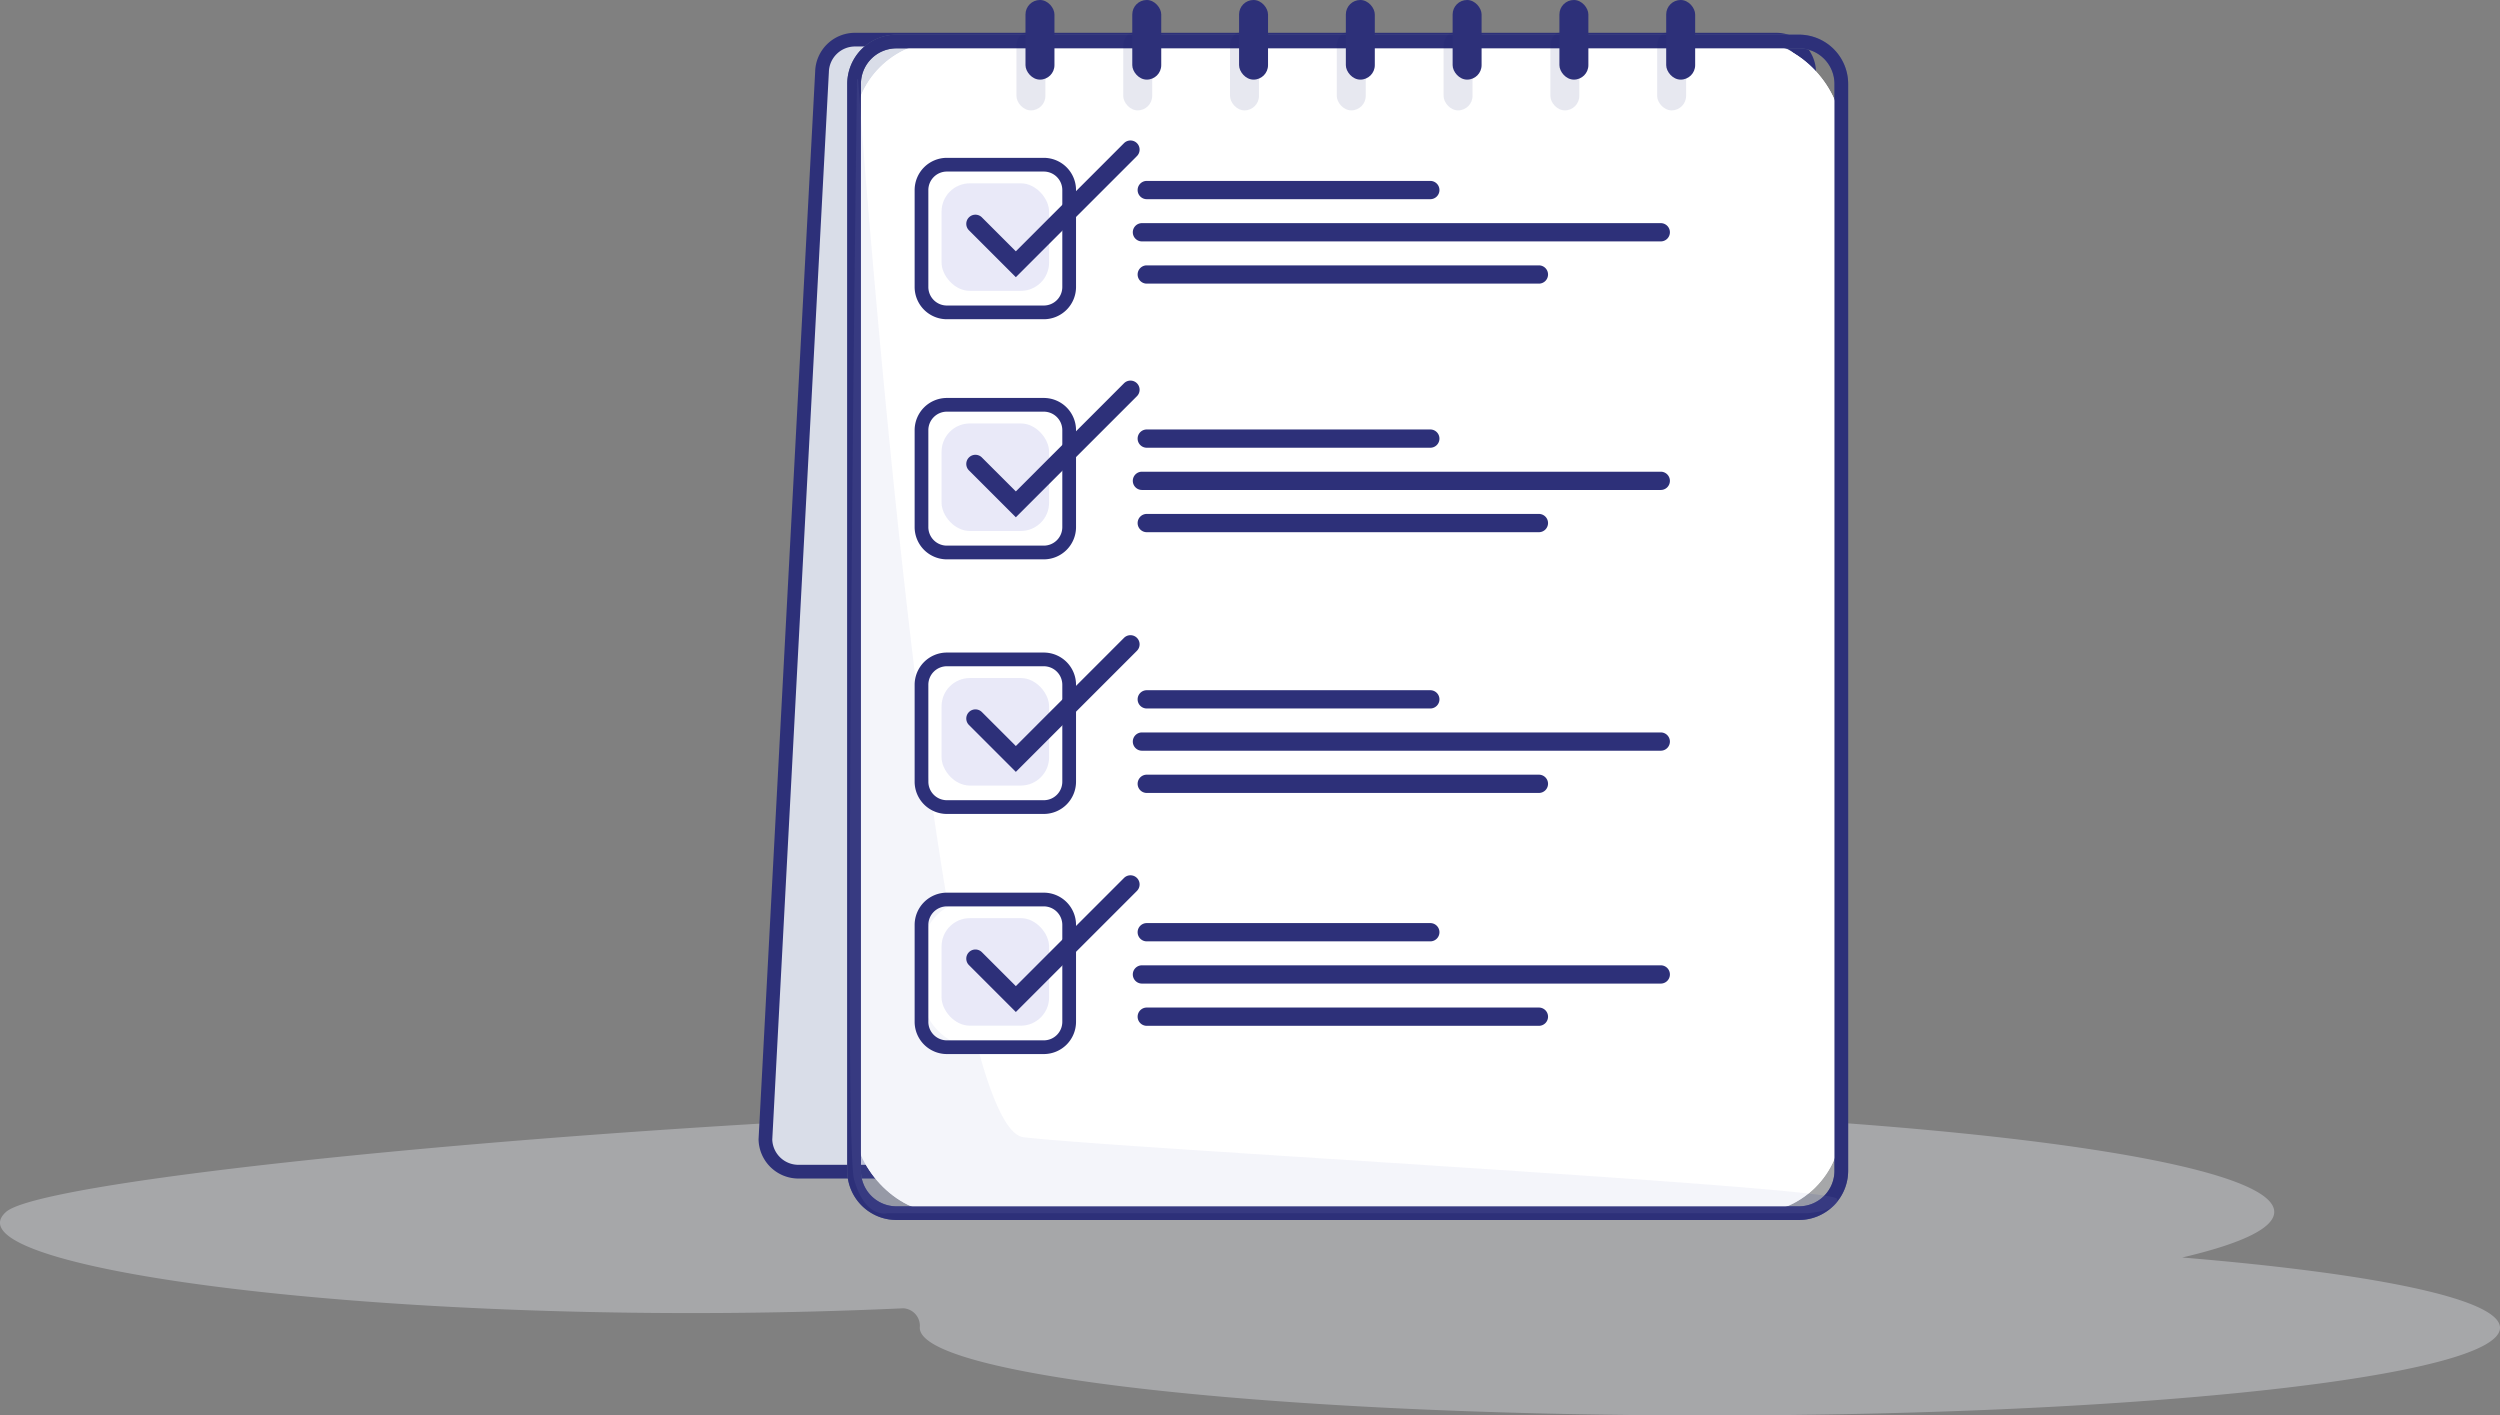 <svg xmlns="http://www.w3.org/2000/svg" width="246.357" height="139.485" viewBox="0 0 246.357 139.485"><rect x="0" y="0" width="246.357" height="139.485" fill="#808080" stroke="none"/><defs><style>.a{opacity:0.39;}.b{fill:#e2e4eb;}.c{fill:#d9dde8;}.d{fill:#2d3079;}.e{fill:#fff;}.f{fill:#5b648f;}.g{opacity:0.1;}.h{fill:#0e1969;}.i{fill:#516ce0;}.j{fill:#8f96ce;}.k{fill:#c6c7ed;}</style></defs><g transform="translate(-836.768 -614.262)"><g transform="translate(560.9 511.323)"><g class="a" transform="translate(273.868 209.866)"><path class="b" d="M529.141,351.167c5.813-1.361,9.069-2.883,9.069-4.49,0-5.8-42.369-10.5-94.634-10.5s-124.56,6.636-128.884,10.5c-6.392,5.712,39.992,11.711,88.413,9.495a1.726,1.726,0,0,1,1.632,1.9v.018c0,4.772,34.859,8.64,77.86,8.64s77.86-3.868,77.86-8.64C560.457,355.258,548.15,352.742,529.141,351.167Z" transform="translate(-312.1 -334.176)"/></g><g transform="translate(350.619 106.169)"><path class="c" d="M485.585,222.633H394.92a3.252,3.252,0,0,1-3.307-3.194l5.577-105.166a3.252,3.252,0,0,1,3.306-3.194h90.665a3.252,3.252,0,0,1,3.307,3.194l-5.577,105.166A3.252,3.252,0,0,1,485.585,222.633Z" transform="translate(-390.937 -110.402)"/><path class="d" d="M484.853,222.577H394.187a3.932,3.932,0,0,1-3.982-3.87l5.578-105.2a3.924,3.924,0,0,1,3.981-3.834H490.43a3.932,3.932,0,0,1,3.982,3.87l-5.578,105.2A3.924,3.924,0,0,1,484.853,222.577ZM399.764,111.021a2.579,2.579,0,0,0-2.63,2.519l-5.578,105.2a2.574,2.574,0,0,0,2.632,2.483h90.665a2.579,2.579,0,0,0,2.631-2.519l5.578-105.2a2.575,2.575,0,0,0-2.632-2.484Z" transform="translate(-390.205 -109.67)"/></g><g transform="translate(359.358 106.349)"><g transform="translate(0)"><rect class="e" width="97.278" height="115.459" rx="8.7" transform="translate(0.676 0.676)"/><path class="f" d="M502.2,226.856H413.268a4.856,4.856,0,0,1-4.85-4.85V114.9a4.856,4.856,0,0,1,4.85-4.85H502.2a4.856,4.856,0,0,1,4.85,4.85v107.11A4.856,4.856,0,0,1,502.2,226.856ZM413.268,111.4a3.5,3.5,0,0,0-3.5,3.5v107.11a3.5,3.5,0,0,0,3.5,3.5H502.2a3.5,3.5,0,0,0,3.5-3.5V114.9a3.5,3.5,0,0,0-3.5-3.5Z" transform="translate(-408.418 -110.045)"/><g class="g" transform="translate(0.244 4.397)"><path class="h" d="M409.643,119.261a.054.054,0,0,1,.108,0c.871,11.833,7.866,103.207,16.318,104.208,9.036,1.07,79.783,4.875,80.14,6.064s-2.879,1.416-2.879,1.416H412.665s-2.182.63-3.307-3.306C408.306,223.957,409.487,131.2,409.643,119.261Z" transform="translate(-408.926 -119.207)"/></g><g transform="translate(6.641 10.433)"><g transform="translate(0 1.711)"><rect class="e" width="14.552" height="14.552" rx="5.209" transform="translate(0.676 0.676)"/><path class="f" d="M434.985,151.258h-9.553a3.179,3.179,0,0,1-3.175-3.175V138.53a3.179,3.179,0,0,1,3.175-3.176h9.553a3.179,3.179,0,0,1,3.176,3.176v9.553A3.179,3.179,0,0,1,434.985,151.258Zm-9.553-14.552a1.826,1.826,0,0,0-1.824,1.824v9.553a1.826,1.826,0,0,0,1.824,1.824h9.553a1.826,1.826,0,0,0,1.824-1.824V138.53a1.826,1.826,0,0,0-1.824-1.824Z" transform="translate(-422.257 -135.354)"/></g><g class="a" transform="translate(2.653 4.222)"><rect class="f" width="10.598" height="10.598" rx="3.794"/></g><g transform="translate(5.089)"><path class="i" d="M437.747,145.258l-4.62-4.62a.9.9,0,1,1,1.274-1.274l3.346,3.346,10.659-10.659a.9.9,0,1,1,1.273,1.274Z" transform="translate(-432.863 -131.787)"/></g><g transform="translate(0 25.373)"><rect class="e" width="14.552" height="14.552" rx="5.209" transform="translate(0.676 0.675)"/><path class="f" d="M434.985,200.569h-9.553a3.179,3.179,0,0,1-3.175-3.176V187.84a3.179,3.179,0,0,1,3.175-3.175h9.553a3.179,3.179,0,0,1,3.176,3.175v9.553A3.179,3.179,0,0,1,434.985,200.569Zm-9.553-14.553a1.826,1.826,0,0,0-1.824,1.824v9.553a1.826,1.826,0,0,0,1.824,1.824h9.553a1.826,1.826,0,0,0,1.824-1.824V187.84a1.826,1.826,0,0,0-1.824-1.824Z" transform="translate(-422.257 -184.665)"/></g><g class="a" transform="translate(2.653 27.884)"><rect class="f" width="10.598" height="10.598" rx="3.794"/></g><g transform="translate(5.089 23.662)"><path class="i" d="M437.747,194.568l-4.62-4.62a.9.9,0,1,1,1.274-1.274l3.346,3.346,10.659-10.658a.9.9,0,1,1,1.273,1.274Z" transform="translate(-432.863 -181.098)"/></g><g transform="translate(0 50.461)"><rect class="e" width="14.552" height="14.552" rx="5.209" transform="translate(0.676 0.675)"/><path class="f" d="M434.985,252.853h-9.553a3.179,3.179,0,0,1-3.175-3.175v-9.553a3.179,3.179,0,0,1,3.175-3.175h9.553a3.179,3.179,0,0,1,3.176,3.175v9.553A3.179,3.179,0,0,1,434.985,252.853ZM425.432,238.3a1.826,1.826,0,0,0-1.824,1.824v9.553a1.826,1.826,0,0,0,1.824,1.823h9.553a1.826,1.826,0,0,0,1.824-1.823v-9.553a1.826,1.826,0,0,0-1.824-1.824Z" transform="translate(-422.257 -236.949)"/></g><g class="a" transform="translate(2.653 52.972)"><rect class="f" width="10.598" height="10.598" rx="3.794"/></g><g transform="translate(5.089 48.75)"><path class="i" d="M437.747,246.852l-4.62-4.62a.9.9,0,1,1,1.274-1.274l3.346,3.347,10.659-10.659a.9.9,0,1,1,1.273,1.273Z" transform="translate(-432.863 -233.382)"/></g><g transform="translate(0 74.123)"><rect class="e" width="14.552" height="14.552" rx="5.209" transform="translate(0.676 0.676)"/><path class="f" d="M434.985,302.163h-9.553a3.179,3.179,0,0,1-3.175-3.175v-9.553a3.179,3.179,0,0,1,3.175-3.176h9.553a3.179,3.179,0,0,1,3.176,3.176v9.553A3.179,3.179,0,0,1,434.985,302.163Zm-9.553-14.552a1.826,1.826,0,0,0-1.824,1.824v9.553a1.826,1.826,0,0,0,1.824,1.824h9.553a1.826,1.826,0,0,0,1.824-1.824v-9.553a1.826,1.826,0,0,0-1.824-1.824Z" transform="translate(-422.257 -286.259)"/></g><g class="a" transform="translate(2.653 76.633)"><rect class="f" width="10.598" height="10.598" rx="3.794"/></g><g transform="translate(5.089 72.411)"><path class="i" d="M437.747,296.163l-4.62-4.621a.9.9,0,1,1,1.274-1.274l3.346,3.346,10.659-10.659a.9.9,0,1,1,1.273,1.274Z" transform="translate(-432.863 -282.691)"/></g></g><g transform="translate(28.614 14.417)"><path class="i" d="M496.892,141.89H468.95a.9.9,0,0,1,0-1.8h27.942a.9.9,0,1,1,0,1.8Z" transform="translate(-468.049 -140.089)"/></g><g transform="translate(28.614 22.739)"><path class="i" d="M507.593,159.235H468.95a.9.9,0,0,1,0-1.8h38.643a.9.9,0,1,1,0,1.8Z" transform="translate(-468.049 -157.434)"/></g><g transform="translate(28.139 18.578)"><path class="i" d="M519.087,150.562H467.96a.9.9,0,0,1,0-1.8h51.127a.9.9,0,0,1,0,1.8Z" transform="translate(-467.059 -148.761)"/></g><g transform="translate(28.614 38.91)"><path class="i" d="M496.892,192.935H468.95a.9.9,0,0,1,0-1.8h27.942a.9.9,0,1,1,0,1.8Z" transform="translate(-468.049 -191.134)"/></g><g transform="translate(28.614 47.233)"><path class="i" d="M507.593,210.28H468.95a.9.9,0,0,1,0-1.8h38.643a.9.9,0,1,1,0,1.8Z" transform="translate(-468.049 -208.479)"/></g><g transform="translate(28.139 43.072)"><path class="i" d="M519.087,201.608H467.96a.9.9,0,0,1,0-1.8h51.127a.9.9,0,0,1,0,1.8Z" transform="translate(-467.059 -199.807)"/></g><g transform="translate(28.614 64.605)"><path class="i" d="M496.892,246.483H468.95a.9.9,0,0,1,0-1.8h27.942a.9.9,0,1,1,0,1.8Z" transform="translate(-468.049 -244.682)"/></g><g transform="translate(28.614 72.928)"><path class="i" d="M507.593,263.828H468.95a.9.9,0,1,1,0-1.8h38.643a.9.9,0,1,1,0,1.8Z" transform="translate(-468.049 -262.027)"/></g><g transform="translate(28.139 68.766)"><path class="i" d="M519.087,255.155H467.96a.9.9,0,0,1,0-1.8h51.127a.9.9,0,0,1,0,1.8Z" transform="translate(-467.059 -253.354)"/></g><g transform="translate(28.614 87.553)"><path class="i" d="M496.892,294.306H468.95a.9.9,0,1,1,0-1.8h27.942a.9.9,0,1,1,0,1.8Z" transform="translate(-468.049 -292.505)"/></g><g transform="translate(28.614 95.876)"><path class="i" d="M507.593,311.652H468.95a.9.9,0,1,1,0-1.8h38.643a.9.9,0,1,1,0,1.8Z" transform="translate(-468.049 -309.851)"/></g><g transform="translate(28.139 91.714)"><path class="i" d="M519.087,302.979H467.96a.9.9,0,0,1,0-1.8h51.127a.9.9,0,0,1,0,1.8Z" transform="translate(-467.059 -301.178)"/></g></g></g><g transform="translate(359.358 106.349)"><g transform="translate(0)"><rect class="e" width="97.278" height="115.459" rx="8.7" transform="translate(0.676 0.676)"/><path class="d" d="M502.2,226.856H413.268a4.856,4.856,0,0,1-4.85-4.85V114.9a4.856,4.856,0,0,1,4.85-4.85H502.2a4.856,4.856,0,0,1,4.85,4.85v107.11A4.856,4.856,0,0,1,502.2,226.856ZM413.268,111.4a3.5,3.5,0,0,0-3.5,3.5v107.11a3.5,3.5,0,0,0,3.5,3.5H502.2a3.5,3.5,0,0,0,3.5-3.5V114.9a3.5,3.5,0,0,0-3.5-3.5Z" transform="translate(-408.418 -110.045)"/></g><g class="g" transform="translate(0.244 4.397)"><path class="j" d="M409.643,119.261a.054.054,0,0,1,.108,0c.871,11.833,7.866,103.207,16.318,104.208,9.036,1.07,79.783,4.875,80.14,6.064s-2.879,1.416-2.879,1.416H412.665s-2.182.63-3.307-3.306C408.306,223.957,409.487,131.2,409.643,119.261Z" transform="translate(-408.926 -119.207)"/></g><g transform="translate(6.641 10.433)"><g transform="translate(0 1.711)"><rect class="e" width="14.552" height="14.552" rx="5.209" transform="translate(0.676 0.676)"/><path class="d" d="M434.985,151.258h-9.553a3.179,3.179,0,0,1-3.175-3.175V138.53a3.179,3.179,0,0,1,3.175-3.176h9.553a3.179,3.179,0,0,1,3.176,3.176v9.553A3.179,3.179,0,0,1,434.985,151.258Zm-9.553-14.552a1.826,1.826,0,0,0-1.824,1.824v9.553a1.826,1.826,0,0,0,1.824,1.824h9.553a1.826,1.826,0,0,0,1.824-1.824V138.53a1.826,1.826,0,0,0-1.824-1.824Z" transform="translate(-422.257 -135.354)"/></g><g class="a" transform="translate(2.653 4.222)"><rect class="k" width="10.598" height="10.598" rx="2.79"/></g><g transform="translate(5.089)"><path class="d" d="M437.747,145.258l-4.62-4.62a.9.9,0,1,1,1.274-1.274l3.346,3.346,10.659-10.659a.9.9,0,1,1,1.273,1.274Z" transform="translate(-432.863 -131.787)"/></g><g transform="translate(0 25.373)"><rect class="e" width="14.552" height="14.552" rx="5.209" transform="translate(0.676 0.675)"/><path class="d" d="M434.985,200.569h-9.553a3.179,3.179,0,0,1-3.175-3.176V187.84a3.179,3.179,0,0,1,3.175-3.175h9.553a3.179,3.179,0,0,1,3.176,3.175v9.553A3.179,3.179,0,0,1,434.985,200.569Zm-9.553-14.553a1.826,1.826,0,0,0-1.824,1.824v9.553a1.826,1.826,0,0,0,1.824,1.824h9.553a1.826,1.826,0,0,0,1.824-1.824V187.84a1.826,1.826,0,0,0-1.824-1.824Z" transform="translate(-422.257 -184.665)"/></g><g class="a" transform="translate(2.653 27.884)"><rect class="k" width="10.598" height="10.598" rx="2.79"/></g><g transform="translate(5.089 23.662)"><path class="d" d="M437.747,194.568l-4.62-4.62a.9.9,0,1,1,1.274-1.274l3.346,3.346,10.659-10.658a.9.9,0,1,1,1.273,1.274Z" transform="translate(-432.863 -181.098)"/></g><g transform="translate(0 50.461)"><rect class="e" width="14.552" height="14.552" rx="5.209" transform="translate(0.676 0.675)"/><path class="d" d="M434.985,252.853h-9.553a3.179,3.179,0,0,1-3.175-3.175v-9.553a3.179,3.179,0,0,1,3.175-3.175h9.553a3.179,3.179,0,0,1,3.176,3.175v9.553A3.179,3.179,0,0,1,434.985,252.853ZM425.432,238.3a1.826,1.826,0,0,0-1.824,1.824v9.553a1.826,1.826,0,0,0,1.824,1.823h9.553a1.826,1.826,0,0,0,1.824-1.823v-9.553a1.826,1.826,0,0,0-1.824-1.824Z" transform="translate(-422.257 -236.949)"/></g><g class="a" transform="translate(2.653 52.972)"><rect class="k" width="10.598" height="10.598" rx="2.79"/></g><g transform="translate(5.089 48.75)"><path class="d" d="M437.747,246.852l-4.62-4.62a.9.9,0,1,1,1.274-1.274l3.346,3.347,10.659-10.659a.9.9,0,1,1,1.273,1.273Z" transform="translate(-432.863 -233.382)"/></g><g transform="translate(0 74.123)"><rect class="e" width="14.552" height="14.552" rx="5.209" transform="translate(0.676 0.676)"/><path class="d" d="M434.985,302.163h-9.553a3.179,3.179,0,0,1-3.175-3.175v-9.553a3.179,3.179,0,0,1,3.175-3.176h9.553a3.179,3.179,0,0,1,3.176,3.176v9.553A3.179,3.179,0,0,1,434.985,302.163Zm-9.553-14.552a1.826,1.826,0,0,0-1.824,1.824v9.553a1.826,1.826,0,0,0,1.824,1.824h9.553a1.826,1.826,0,0,0,1.824-1.824v-9.553a1.826,1.826,0,0,0-1.824-1.824Z" transform="translate(-422.257 -286.259)"/></g><g class="a" transform="translate(2.653 76.633)"><rect class="k" width="10.598" height="10.598" rx="2.79"/></g><g transform="translate(5.089 72.411)"><path class="d" d="M437.747,296.163l-4.62-4.621a.9.9,0,1,1,1.274-1.274l3.346,3.346,10.659-10.659a.9.9,0,1,1,1.273,1.274Z" transform="translate(-432.863 -282.691)"/></g></g><g transform="translate(28.614 14.417)"><path class="d" d="M496.892,141.89H468.95a.9.9,0,0,1,0-1.8h27.942a.9.9,0,1,1,0,1.8Z" transform="translate(-468.049 -140.089)"/></g><g transform="translate(28.614 22.739)"><path class="d" d="M507.593,159.235H468.95a.9.9,0,0,1,0-1.8h38.643a.9.9,0,1,1,0,1.8Z" transform="translate(-468.049 -157.434)"/></g><g transform="translate(28.139 18.578)"><path class="d" d="M519.087,150.562H467.96a.9.9,0,0,1,0-1.8h51.127a.9.9,0,0,1,0,1.8Z" transform="translate(-467.059 -148.761)"/></g><g transform="translate(28.614 38.91)"><path class="d" d="M496.892,192.935H468.95a.9.9,0,0,1,0-1.8h27.942a.9.9,0,1,1,0,1.8Z" transform="translate(-468.049 -191.134)"/></g><g transform="translate(28.614 47.233)"><path class="d" d="M507.593,210.28H468.95a.9.9,0,0,1,0-1.8h38.643a.9.9,0,1,1,0,1.8Z" transform="translate(-468.049 -208.479)"/></g><g transform="translate(28.139 43.072)"><path class="d" d="M519.087,201.608H467.96a.9.9,0,0,1,0-1.8h51.127a.9.9,0,0,1,0,1.8Z" transform="translate(-467.059 -199.807)"/></g><g transform="translate(28.614 64.605)"><path class="d" d="M496.892,246.483H468.95a.9.9,0,0,1,0-1.8h27.942a.9.9,0,1,1,0,1.8Z" transform="translate(-468.049 -244.682)"/></g><g transform="translate(28.614 72.928)"><path class="d" d="M507.593,263.828H468.95a.9.9,0,1,1,0-1.8h38.643a.9.9,0,1,1,0,1.8Z" transform="translate(-468.049 -262.027)"/></g><g transform="translate(28.139 68.766)"><path class="d" d="M519.087,255.155H467.96a.9.9,0,0,1,0-1.8h51.127a.9.9,0,0,1,0,1.8Z" transform="translate(-467.059 -253.354)"/></g><g transform="translate(28.614 87.553)"><path class="d" d="M496.892,294.306H468.95a.9.9,0,1,1,0-1.8h27.942a.9.9,0,1,1,0,1.8Z" transform="translate(-468.049 -292.505)"/></g><g transform="translate(28.614 95.876)"><path class="d" d="M507.593,311.652H468.95a.9.9,0,1,1,0-1.8h38.643a.9.9,0,1,1,0,1.8Z" transform="translate(-468.049 -309.851)"/></g><g transform="translate(28.139 91.714)"><path class="d" d="M519.087,302.979H467.96a.9.9,0,0,1,0-1.8h51.127a.9.9,0,0,1,0,1.8Z" transform="translate(-467.059 -301.178)"/></g></g><g class="g" transform="translate(376.031 105.97)"><g transform="translate(0 0)"><rect class="h" width="2.854" height="7.847" rx="1.427"/></g><g transform="translate(10.523 0)"><rect class="h" width="2.854" height="7.847" rx="1.427"/></g><g transform="translate(21.046 0)"><rect class="h" width="2.854" height="7.847" rx="1.427"/></g><g transform="translate(31.568 0)"><rect class="h" width="2.854" height="7.847" rx="1.427"/></g><g transform="translate(42.091 0)"><rect class="h" width="2.854" height="7.847" rx="1.427"/></g><g transform="translate(52.614 0)"><rect class="h" width="2.854" height="7.847" rx="1.427"/></g><g transform="translate(63.137 0)"><rect class="h" width="2.854" height="7.847" rx="1.427"/></g></g><g transform="translate(376.923 102.938)"><rect class="d" width="2.854" height="7.848" rx="1.427"/><g transform="translate(10.523)"><rect class="d" width="2.854" height="7.848" rx="1.427"/></g><g transform="translate(21.046)"><rect class="d" width="2.854" height="7.848" rx="1.427"/></g><g transform="translate(31.568)"><rect class="d" width="2.854" height="7.848" rx="1.427"/></g><g transform="translate(42.091)"><rect class="d" width="2.854" height="7.848" rx="1.427"/></g><g transform="translate(52.614)"><rect class="d" width="2.854" height="7.848" rx="1.427"/></g><g transform="translate(63.137)"><rect class="d" width="2.854" height="7.848" rx="1.427"/></g></g></g></g></svg>